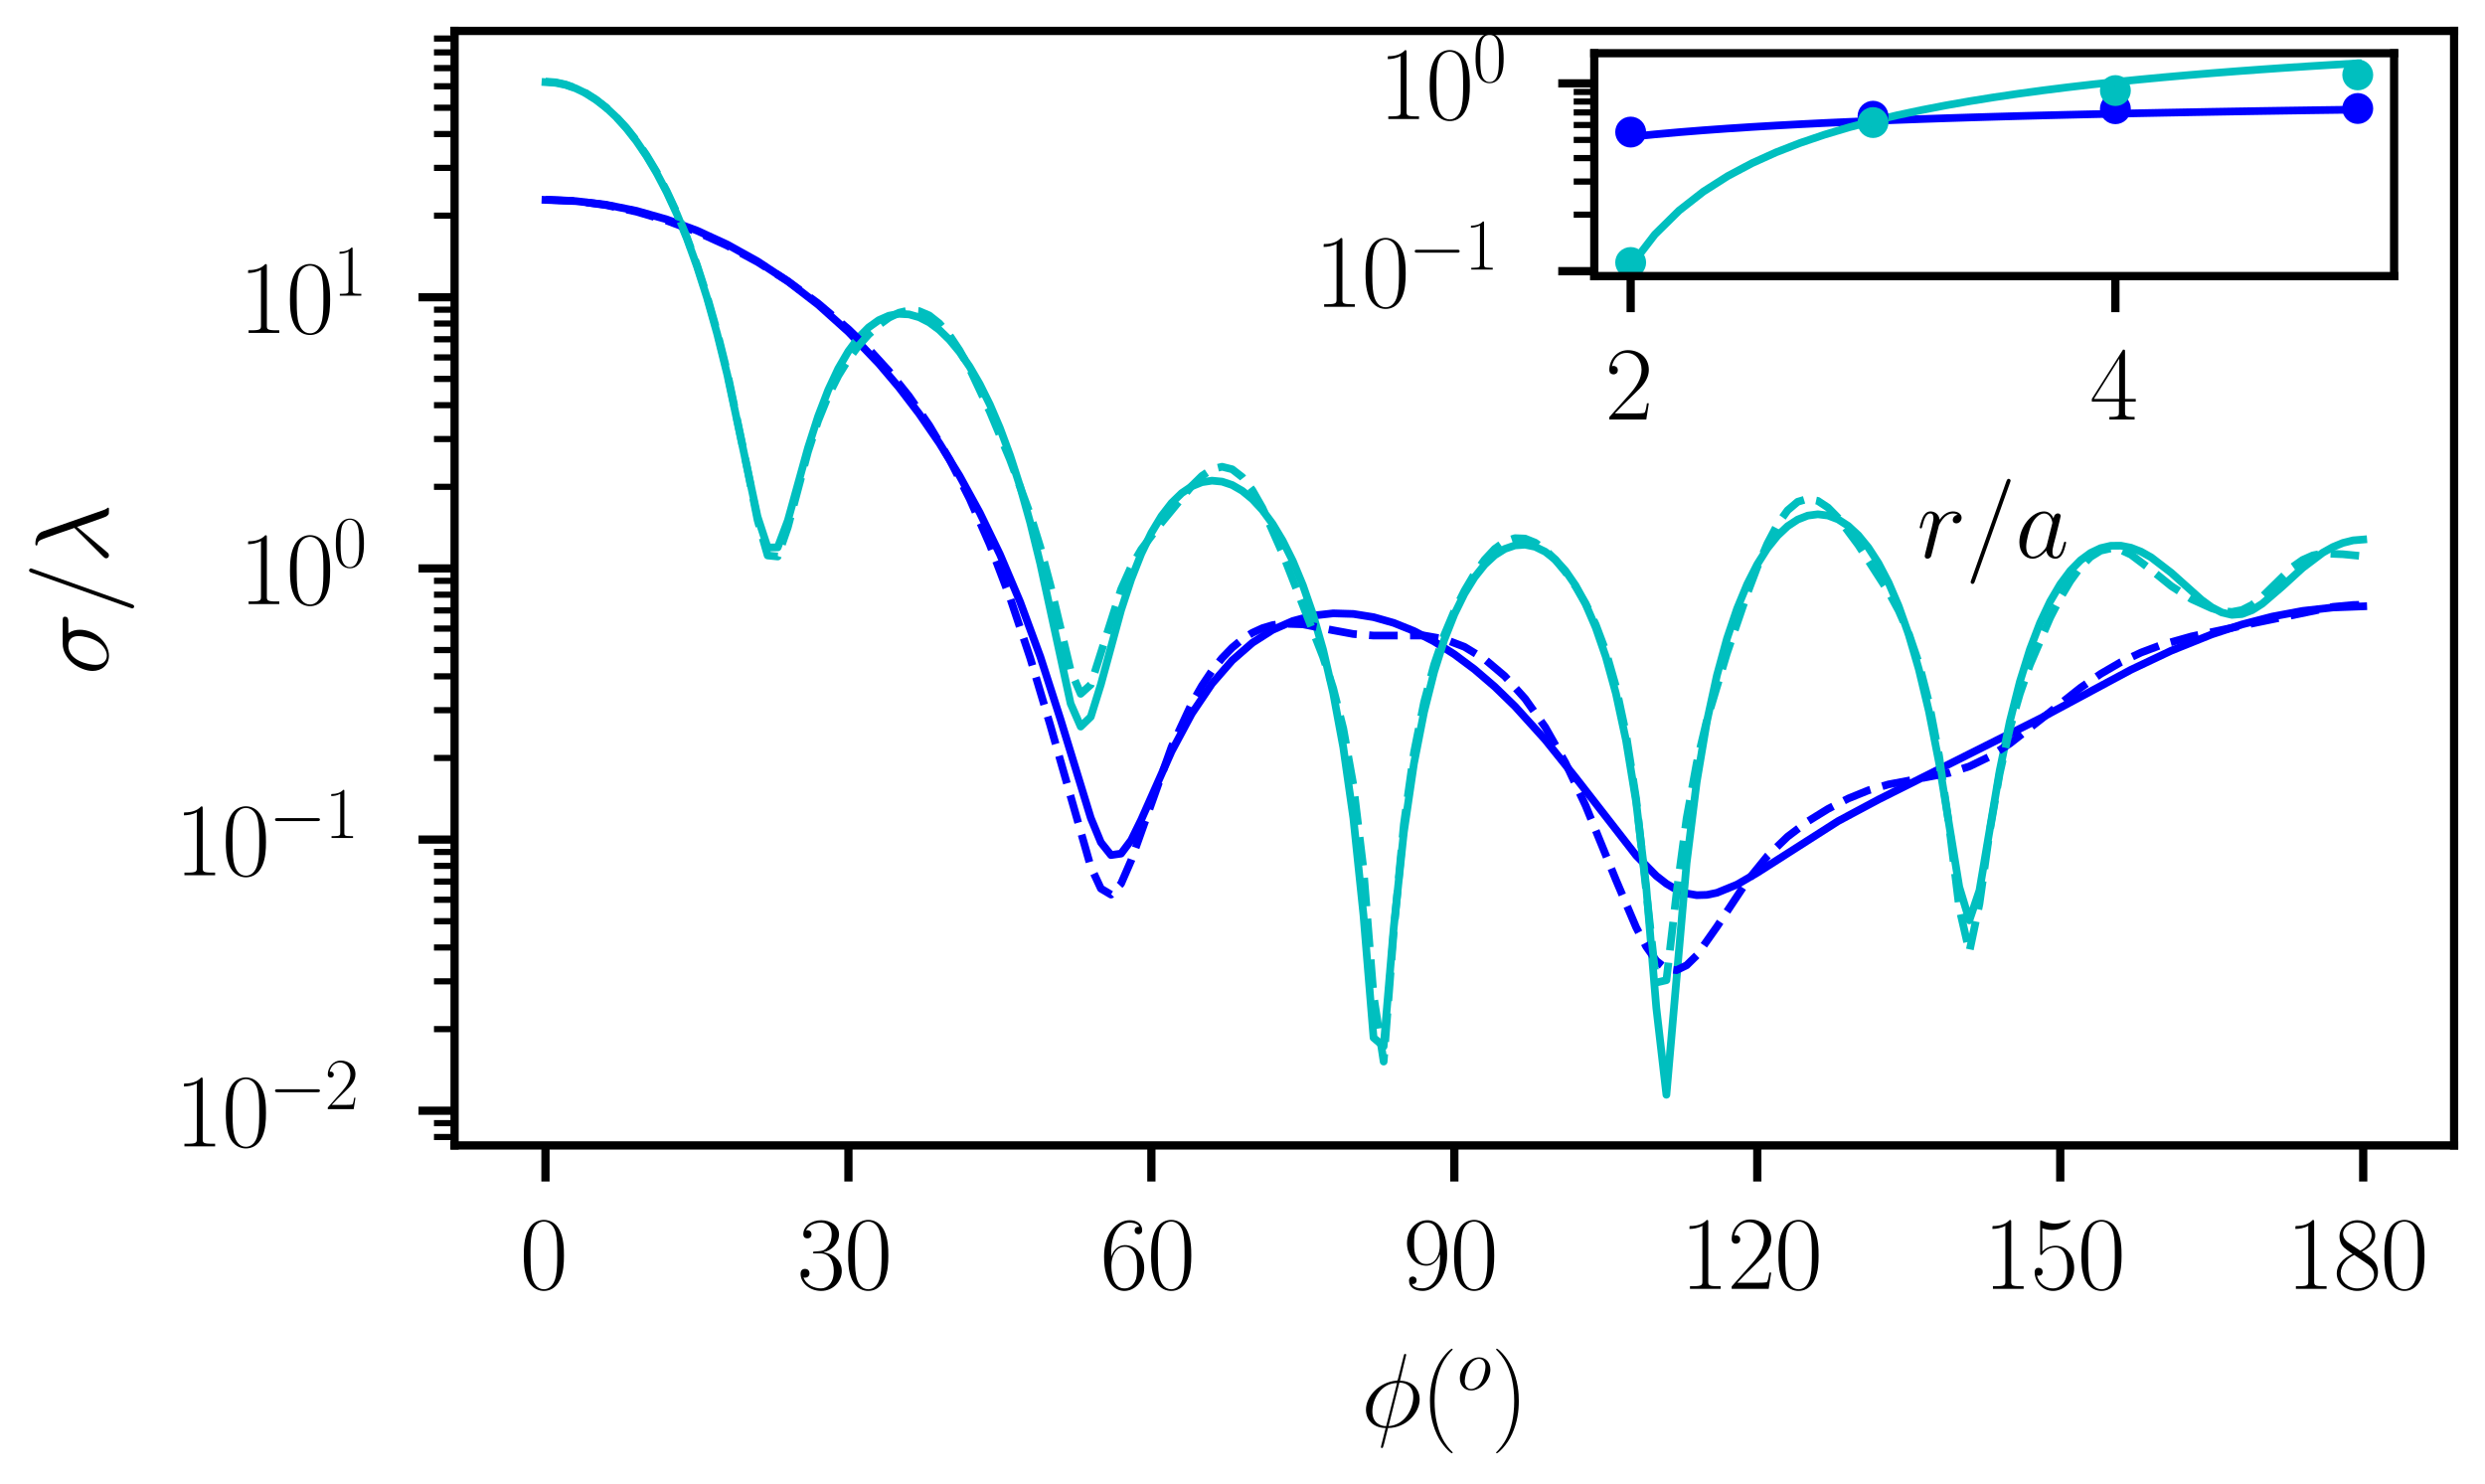 <?xml version="1.0" encoding="utf-8" standalone="no"?>
<!DOCTYPE svg PUBLIC "-//W3C//DTD SVG 1.1//EN"
  "http://www.w3.org/Graphics/SVG/1.1/DTD/svg11.dtd">
<svg xmlns:xlink="http://www.w3.org/1999/xlink" width="241.2pt" height="144pt" viewBox="0 0 241.2 144" xmlns="http://www.w3.org/2000/svg" version="1.1">
 <defs>
  <style type="text/css">*{stroke-linejoin: round; stroke-linecap: butt}</style>
 </defs>
 <g id="figure_1">
  <g id="patch_1">
   <path d="M 0 144 
L 241.2 144 
L 241.2 0 
L 0 0 
z
" style="fill: #ffffff"/>
  </g>
  <g id="axes_1">
   <g id="patch_2">
    <path d="M 44.123 111.181 
L 238.2 111.181 
L 238.2 3 
L 44.123 3 
z
" style="fill: #ffffff"/>
   </g>
   <g id="matplotlib.axis_1">
    <g id="xtick_1">
     <g id="line2d_1">
      <defs>
       <path id="m47dcdaae07" d="M 0 0 
L 0 3.5 
" style="stroke: #000000; stroke-width: 0.8"/>
      </defs>
      <g>
       <use xlink:href="#m47dcdaae07" x="52.945" y="111.181" style="stroke: #000000; stroke-width: 0.8"/>
      </g>
     </g>
     <g id="text_1">
      <!-- $\mathdefault{0}$ -->
      <g transform="translate(50.454 125.1) scale(0.1 -0.1)">
       <defs>
        <path id="CMR17-30" d="M 2688 2025 
C 2688 2416 2682 3080 2413 3591 
C 2176 4039 1798 4198 1466 4198 
C 1158 4198 768 4058 525 3597 
C 269 3118 243 2524 243 2025 
C 243 1661 250 1106 448 619 
C 723 -39 1216 -128 1466 -128 
C 1760 -128 2208 -7 2470 600 
C 2662 1042 2688 1559 2688 2025 
z
M 1466 -26 
C 1056 -26 813 325 723 812 
C 653 1188 653 1738 653 2096 
C 653 2588 653 2997 736 3387 
C 858 3929 1216 4096 1466 4096 
C 1728 4096 2067 3923 2189 3400 
C 2272 3036 2278 2607 2278 2096 
C 2278 1680 2278 1169 2202 792 
C 2067 95 1690 -26 1466 -26 
z
" transform="scale(0.016)"/>
       </defs>
       <use xlink:href="#CMR17-30" transform="scale(0.996)"/>
      </g>
     </g>
    </g>
    <g id="xtick_2">
     <g id="line2d_2">
      <g>
       <use xlink:href="#m47dcdaae07" x="82.351" y="111.181" style="stroke: #000000; stroke-width: 0.8"/>
      </g>
     </g>
     <g id="text_2">
      <!-- $\mathdefault{30}$ -->
      <g transform="translate(77.369 125.1) scale(0.1 -0.1)">
       <defs>
        <path id="CMR17-33" d="M 1414 2157 
C 1984 2157 2234 1662 2234 1090 
C 2234 320 1824 25 1453 25 
C 1114 25 563 194 390 693 
C 422 680 454 680 486 680 
C 640 680 755 782 755 948 
C 755 1133 614 1216 486 1216 
C 378 1216 211 1165 211 926 
C 211 335 787 -128 1466 -128 
C 2176 -128 2720 430 2720 1085 
C 2720 1707 2208 2157 1600 2227 
C 2086 2328 2554 2756 2554 3329 
C 2554 3820 2048 4179 1472 4179 
C 890 4179 378 3829 378 3329 
C 378 3110 544 3072 627 3072 
C 762 3072 877 3155 877 3321 
C 877 3486 762 3569 627 3569 
C 602 3569 570 3569 544 3557 
C 730 3959 1235 4032 1459 4032 
C 1683 4032 2106 3925 2106 3320 
C 2106 3143 2080 2828 1862 2550 
C 1670 2304 1453 2304 1242 2284 
C 1210 2284 1062 2269 1037 2269 
C 992 2263 966 2257 966 2208 
C 966 2163 973 2157 1101 2157 
L 1414 2157 
z
" transform="scale(0.016)"/>
       </defs>
       <use xlink:href="#CMR17-33" transform="scale(0.996)"/>
       <use xlink:href="#CMR17-30" transform="translate(45.69 0) scale(0.996)"/>
      </g>
     </g>
    </g>
    <g id="xtick_3">
     <g id="line2d_3">
      <g>
       <use xlink:href="#m47dcdaae07" x="111.756" y="111.181" style="stroke: #000000; stroke-width: 0.8"/>
      </g>
     </g>
     <g id="text_3">
      <!-- $\mathdefault{60}$ -->
      <g transform="translate(106.775 125.1) scale(0.1 -0.1)">
       <defs>
        <path id="CMR17-36" d="M 678 2176 
C 678 3690 1395 4032 1811 4032 
C 1946 4032 2272 4009 2400 3776 
C 2298 3776 2106 3776 2106 3553 
C 2106 3381 2246 3323 2336 3323 
C 2394 3323 2566 3348 2566 3560 
C 2566 3954 2246 4179 1805 4179 
C 1043 4179 243 3390 243 1984 
C 243 253 966 -128 1478 -128 
C 2099 -128 2688 427 2688 1283 
C 2688 2081 2170 2662 1517 2662 
C 1126 2662 838 2407 678 1960 
L 678 2176 
z
M 1478 25 
C 691 25 691 1200 691 1436 
C 691 1896 909 2560 1504 2560 
C 1613 2560 1926 2560 2138 2120 
C 2253 1870 2253 1609 2253 1289 
C 2253 944 2253 690 2118 434 
C 1978 171 1773 25 1478 25 
z
" transform="scale(0.016)"/>
       </defs>
       <use xlink:href="#CMR17-36" transform="scale(0.996)"/>
       <use xlink:href="#CMR17-30" transform="translate(45.69 0) scale(0.996)"/>
      </g>
     </g>
    </g>
    <g id="xtick_4">
     <g id="line2d_4">
      <g>
       <use xlink:href="#m47dcdaae07" x="141.162" y="111.181" style="stroke: #000000; stroke-width: 0.8"/>
      </g>
     </g>
     <g id="text_4">
      <!-- $\mathdefault{90}$ -->
      <g transform="translate(136.18 125.1) scale(0.1 -0.1)">
       <defs>
        <path id="CMR17-39" d="M 2253 1864 
C 2253 464 1670 31 1190 31 
C 1043 31 685 31 538 294 
C 704 268 826 357 826 518 
C 826 692 685 749 595 749 
C 538 749 365 723 365 506 
C 365 71 742 -128 1203 -128 
C 1939 -128 2688 674 2688 2073 
C 2688 3817 1971 4179 1485 4179 
C 851 4179 243 3628 243 2778 
C 243 1991 762 1408 1414 1408 
C 1952 1408 2189 1903 2253 2112 
L 2253 1864 
z
M 1427 1510 
C 1254 1510 1011 1542 813 1922 
C 678 2169 678 2461 678 2771 
C 678 3146 678 3405 858 3684 
C 947 3817 1114 4032 1485 4032 
C 2240 4032 2240 2885 2240 2632 
C 2240 2182 2035 1510 1427 1510 
z
" transform="scale(0.016)"/>
       </defs>
       <use xlink:href="#CMR17-39" transform="scale(0.996)"/>
       <use xlink:href="#CMR17-30" transform="translate(45.69 0) scale(0.996)"/>
      </g>
     </g>
    </g>
    <g id="xtick_5">
     <g id="line2d_5">
      <g>
       <use xlink:href="#m47dcdaae07" x="170.567" y="111.181" style="stroke: #000000; stroke-width: 0.8"/>
      </g>
     </g>
     <g id="text_5">
      <!-- $\mathdefault{120}$ -->
      <g transform="translate(163.095 125.1) scale(0.1 -0.1)">
       <defs>
        <path id="CMR17-31" d="M 1702 4058 
C 1702 4192 1696 4192 1606 4192 
C 1357 3916 979 3827 621 3827 
C 602 3827 570 3827 563 3808 
C 557 3795 557 3782 557 3648 
C 755 3648 1088 3686 1344 3839 
L 1344 461 
C 1344 236 1331 160 781 160 
L 589 160 
L 589 0 
C 896 0 1216 0 1523 0 
C 1830 0 2150 0 2458 0 
L 2458 160 
L 2266 160 
C 1715 160 1702 230 1702 458 
L 1702 4058 
z
" transform="scale(0.016)"/>
        <path id="CMR17-32" d="M 2669 989 
L 2554 989 
C 2490 536 2438 459 2413 420 
C 2381 369 1920 369 1830 369 
L 602 369 
C 832 619 1280 1072 1824 1597 
C 2214 1967 2669 2402 2669 3035 
C 2669 3790 2067 4224 1395 4224 
C 691 4224 262 3604 262 3030 
C 262 2780 448 2748 525 2748 
C 589 2748 781 2787 781 3010 
C 781 3207 614 3264 525 3264 
C 486 3264 448 3258 422 3245 
C 544 3790 915 4058 1306 4058 
C 1862 4058 2227 3617 2227 3035 
C 2227 2479 1901 2000 1536 1584 
L 262 146 
L 262 0 
L 2515 0 
L 2669 989 
z
" transform="scale(0.016)"/>
       </defs>
       <use xlink:href="#CMR17-31" transform="scale(0.996)"/>
       <use xlink:href="#CMR17-32" transform="translate(45.69 0) scale(0.996)"/>
       <use xlink:href="#CMR17-30" transform="translate(91.381 0) scale(0.996)"/>
      </g>
     </g>
    </g>
    <g id="xtick_6">
     <g id="line2d_6">
      <g>
       <use xlink:href="#m47dcdaae07" x="199.973" y="111.181" style="stroke: #000000; stroke-width: 0.8"/>
      </g>
     </g>
     <g id="text_6">
      <!-- $\mathdefault{150}$ -->
      <g transform="translate(192.501 125.1) scale(0.1 -0.1)">
       <defs>
        <path id="CMR17-35" d="M 730 3692 
C 794 3666 1056 3584 1325 3584 
C 1920 3584 2246 3911 2432 4100 
C 2432 4157 2432 4192 2394 4192 
C 2387 4192 2374 4192 2323 4163 
C 2099 4058 1837 3973 1517 3973 
C 1325 3973 1037 3999 723 4139 
C 653 4171 640 4171 634 4171 
C 602 4171 595 4164 595 4037 
L 595 2203 
C 595 2089 595 2057 659 2057 
C 691 2057 704 2070 736 2114 
C 941 2401 1222 2522 1542 2522 
C 1766 2522 2246 2382 2246 1289 
C 2246 1085 2246 715 2054 421 
C 1894 159 1645 25 1370 25 
C 947 25 518 320 403 814 
C 429 807 480 795 506 795 
C 589 795 749 840 749 1038 
C 749 1210 627 1280 506 1280 
C 358 1280 262 1190 262 1011 
C 262 454 704 -128 1382 -128 
C 2042 -128 2669 440 2669 1264 
C 2669 2030 2170 2624 1549 2624 
C 1222 2624 947 2503 730 2274 
L 730 3692 
z
" transform="scale(0.016)"/>
       </defs>
       <use xlink:href="#CMR17-31" transform="scale(0.996)"/>
       <use xlink:href="#CMR17-35" transform="translate(45.69 0) scale(0.996)"/>
       <use xlink:href="#CMR17-30" transform="translate(91.381 0) scale(0.996)"/>
      </g>
     </g>
    </g>
    <g id="xtick_7">
     <g id="line2d_7">
      <g>
       <use xlink:href="#m47dcdaae07" x="229.378" y="111.181" style="stroke: #000000; stroke-width: 0.8"/>
      </g>
     </g>
     <g id="text_7">
      <!-- $\mathdefault{180}$ -->
      <g transform="translate(221.906 125.1) scale(0.1 -0.1)">
       <defs>
        <path id="CMR17-38" d="M 1741 2264 
C 2144 2467 2554 2773 2554 3263 
C 2554 3841 1990 4179 1472 4179 
C 890 4179 378 3759 378 3180 
C 378 3021 416 2747 666 2505 
C 730 2442 998 2251 1171 2130 
C 883 1983 211 1634 211 934 
C 211 279 838 -128 1459 -128 
C 2144 -128 2720 362 2720 1010 
C 2720 1590 2330 1857 2074 2029 
L 1741 2264 
z
M 902 2822 
C 851 2854 595 3051 595 3351 
C 595 3739 998 4032 1459 4032 
C 1965 4032 2336 3676 2336 3262 
C 2336 2669 1670 2331 1638 2331 
C 1632 2331 1626 2331 1574 2370 
L 902 2822 
z
M 2080 1519 
C 2176 1449 2483 1240 2483 851 
C 2483 381 2010 25 1472 25 
C 890 25 448 438 448 940 
C 448 1443 838 1862 1280 2060 
L 2080 1519 
z
" transform="scale(0.016)"/>
       </defs>
       <use xlink:href="#CMR17-31" transform="scale(0.996)"/>
       <use xlink:href="#CMR17-38" transform="translate(45.69 0) scale(0.996)"/>
       <use xlink:href="#CMR17-30" transform="translate(91.381 0) scale(0.996)"/>
      </g>
     </g>
    </g>
    <g id="text_8">
     <!-- $\phi (^o)$ -->
     <g transform="translate(132.104 138.509) scale(0.1 -0.1)">
      <defs>
       <path id="CMMI12-1e" d="M 2752 4390 
C 2752 4448 2707 4448 2688 4448 
C 2630 4448 2624 4435 2598 4326 
L 2253 2939 
C 2234 2856 2227 2849 2221 2843 
C 2214 2830 2170 2824 2157 2824 
C 1107 2734 301 1864 301 1057 
C 301 361 832 -64 1498 -64 
C 1446 -261 1402 -463 1350 -659 
C 1261 -995 1210 -1204 1210 -1229 
C 1210 -1241 1210 -1280 1274 -1280 
C 1293 -1280 1318 -1280 1331 -1254 
C 1344 -1241 1382 -1089 1408 -1008 
L 1645 -64 
C 2739 -64 3571 854 3571 1680 
C 3571 2343 3085 2816 2374 2816 
L 2752 4390 
z
M 2336 2701 
C 2758 2701 3181 2463 3181 1828 
C 3181 1097 2675 128 1677 50 
L 2336 2701 
z
M 1530 50 
C 1216 50 691 220 691 938 
C 691 1761 1274 2676 2195 2676 
L 1530 50 
z
" transform="scale(0.016)"/>
       <path id="CMR17-28" d="M 1958 -1561 
C 1958 -1555 1958 -1542 1939 -1523 
C 1645 -1224 858 -407 858 1581 
C 858 3569 1632 4379 1946 4697 
C 1946 4704 1958 4717 1958 4736 
C 1958 4755 1939 4768 1914 4768 
C 1843 4768 1299 4296 986 3594 
C 666 2887 576 2199 576 1588 
C 576 1128 621 351 1005 -471 
C 1312 -1135 1837 -1600 1914 -1600 
C 1946 -1600 1958 -1587 1958 -1561 
z
" transform="scale(0.016)"/>
       <path id="CMMI12-6f" d="M 2918 1756 
C 2918 2363 2522 2816 1939 2816 
C 1094 2816 262 1897 262 996 
C 262 390 659 -64 1242 -64 
C 2093 -64 2918 856 2918 1756 
z
M 1248 64 
C 928 64 691 319 691 766 
C 691 1060 845 1712 1024 2031 
C 1312 2523 1670 2689 1933 2689 
C 2246 2689 2490 2433 2490 1986 
C 2490 1731 2355 1047 2112 658 
C 1850 230 1498 64 1248 64 
z
" transform="scale(0.016)"/>
       <path id="CMR17-29" d="M 1683 1581 
C 1683 2040 1638 2817 1254 3639 
C 947 4303 422 4768 346 4768 
C 326 4768 301 4761 301 4729 
C 301 4717 307 4710 314 4697 
C 621 4378 1402 3568 1402 1584 
C 1402 -407 627 -1217 314 -1537 
C 307 -1549 301 -1556 301 -1568 
C 301 -1600 326 -1600 346 -1600 
C 416 -1600 960 -1128 1274 -426 
C 1594 281 1683 969 1683 1581 
z
" transform="scale(0.016)"/>
      </defs>
      <use xlink:href="#CMMI12-1e" transform="scale(0.996)"/>
      <use xlink:href="#CMR17-28" transform="translate(57.734 0) scale(0.996)"/>
      <use xlink:href="#CMMI12-6f" transform="translate(93.015 36.154) scale(0.697)"/>
      <use xlink:href="#CMR17-29" transform="translate(126.34 0) scale(0.996)"/>
     </g>
    </g>
   </g>
   <g id="matplotlib.axis_2">
    <g id="ytick_1">
     <g id="line2d_8">
      <defs>
       <path id="m4a84741610" d="M 0 0 
L -3.5 0 
" style="stroke: #000000; stroke-width: 0.8"/>
      </defs>
      <g>
       <use xlink:href="#m4a84741610" x="44.123" y="107.814" style="stroke: #000000; stroke-width: 0.8"/>
      </g>
     </g>
     <g id="text_9">
      <!-- $\mathdefault{10^{-2}}$ -->
      <g transform="translate(16.963 111.273) scale(0.1 -0.1)">
       <defs>
        <path id="CMSY10-0" d="M 4218 1472 
C 4326 1472 4442 1472 4442 1600 
C 4442 1728 4326 1728 4218 1728 
L 755 1728 
C 646 1728 531 1728 531 1600 
C 531 1472 646 1472 755 1472 
L 4218 1472 
z
" transform="scale(0.016)"/>
       </defs>
       <use xlink:href="#CMR17-31" transform="scale(0.996)"/>
       <use xlink:href="#CMR17-30" transform="translate(45.69 0) scale(0.996)"/>
       <use xlink:href="#CMSY10-0" transform="translate(91.381 36.154) scale(0.697)"/>
       <use xlink:href="#CMR17-32" transform="translate(145.622 36.154) scale(0.697)"/>
      </g>
     </g>
    </g>
    <g id="ytick_2">
     <g id="line2d_9">
      <g>
       <use xlink:href="#m4a84741610" x="44.123" y="81.494" style="stroke: #000000; stroke-width: 0.8"/>
      </g>
     </g>
     <g id="text_10">
      <!-- $\mathdefault{10^{-1}}$ -->
      <g transform="translate(16.963 84.954) scale(0.1 -0.1)">
       <use xlink:href="#CMR17-31" transform="scale(0.996)"/>
       <use xlink:href="#CMR17-30" transform="translate(45.69 0) scale(0.996)"/>
       <use xlink:href="#CMSY10-0" transform="translate(91.381 36.154) scale(0.697)"/>
       <use xlink:href="#CMR17-31" transform="translate(145.622 36.154) scale(0.697)"/>
      </g>
     </g>
    </g>
    <g id="ytick_3">
     <g id="line2d_10">
      <g>
       <use xlink:href="#m4a84741610" x="44.123" y="55.175" style="stroke: #000000; stroke-width: 0.8"/>
      </g>
     </g>
     <g id="text_11">
      <!-- $\mathdefault{10^{0}}$ -->
      <g transform="translate(23.19 58.634) scale(0.1 -0.1)">
       <use xlink:href="#CMR17-31" transform="scale(0.996)"/>
       <use xlink:href="#CMR17-30" transform="translate(45.69 0) scale(0.996)"/>
       <use xlink:href="#CMR17-30" transform="translate(91.381 36.154) scale(0.697)"/>
      </g>
     </g>
    </g>
    <g id="ytick_4">
     <g id="line2d_11">
      <g>
       <use xlink:href="#m4a84741610" x="44.123" y="28.855" style="stroke: #000000; stroke-width: 0.8"/>
      </g>
     </g>
     <g id="text_12">
      <!-- $\mathdefault{10^{1}}$ -->
      <g transform="translate(23.19 32.314) scale(0.1 -0.1)">
       <use xlink:href="#CMR17-31" transform="scale(0.996)"/>
       <use xlink:href="#CMR17-30" transform="translate(45.69 0) scale(0.996)"/>
       <use xlink:href="#CMR17-31" transform="translate(91.381 36.154) scale(0.697)"/>
      </g>
     </g>
    </g>
    <g id="ytick_5">
     <g id="line2d_12">
      <defs>
       <path id="mdf6b4ba020" d="M 0 0 
L -2 0 
" style="stroke: #000000; stroke-width: 0.6"/>
      </defs>
      <g>
       <use xlink:href="#mdf6b4ba020" x="44.123" y="110.365" style="stroke: #000000; stroke-width: 0.6"/>
      </g>
     </g>
    </g>
    <g id="ytick_6">
     <g id="line2d_13">
      <g>
       <use xlink:href="#mdf6b4ba020" x="44.123" y="109.018" style="stroke: #000000; stroke-width: 0.6"/>
      </g>
     </g>
    </g>
    <g id="ytick_7">
     <g id="line2d_14">
      <g>
       <use xlink:href="#mdf6b4ba020" x="44.123" y="99.891" style="stroke: #000000; stroke-width: 0.6"/>
      </g>
     </g>
    </g>
    <g id="ytick_8">
     <g id="line2d_15">
      <g>
       <use xlink:href="#mdf6b4ba020" x="44.123" y="95.256" style="stroke: #000000; stroke-width: 0.6"/>
      </g>
     </g>
    </g>
    <g id="ytick_9">
     <g id="line2d_16">
      <g>
       <use xlink:href="#mdf6b4ba020" x="44.123" y="91.968" style="stroke: #000000; stroke-width: 0.6"/>
      </g>
     </g>
    </g>
    <g id="ytick_10">
     <g id="line2d_17">
      <g>
       <use xlink:href="#mdf6b4ba020" x="44.123" y="89.417" style="stroke: #000000; stroke-width: 0.6"/>
      </g>
     </g>
    </g>
    <g id="ytick_11">
     <g id="line2d_18">
      <g>
       <use xlink:href="#mdf6b4ba020" x="44.123" y="87.333" style="stroke: #000000; stroke-width: 0.6"/>
      </g>
     </g>
    </g>
    <g id="ytick_12">
     <g id="line2d_19">
      <g>
       <use xlink:href="#mdf6b4ba020" x="44.123" y="85.571" style="stroke: #000000; stroke-width: 0.6"/>
      </g>
     </g>
    </g>
    <g id="ytick_13">
     <g id="line2d_20">
      <g>
       <use xlink:href="#mdf6b4ba020" x="44.123" y="84.045" style="stroke: #000000; stroke-width: 0.6"/>
      </g>
     </g>
    </g>
    <g id="ytick_14">
     <g id="line2d_21">
      <g>
       <use xlink:href="#mdf6b4ba020" x="44.123" y="82.699" style="stroke: #000000; stroke-width: 0.6"/>
      </g>
     </g>
    </g>
    <g id="ytick_15">
     <g id="line2d_22">
      <g>
       <use xlink:href="#mdf6b4ba020" x="44.123" y="73.571" style="stroke: #000000; stroke-width: 0.6"/>
      </g>
     </g>
    </g>
    <g id="ytick_16">
     <g id="line2d_23">
      <g>
       <use xlink:href="#mdf6b4ba020" x="44.123" y="68.937" style="stroke: #000000; stroke-width: 0.6"/>
      </g>
     </g>
    </g>
    <g id="ytick_17">
     <g id="line2d_24">
      <g>
       <use xlink:href="#mdf6b4ba020" x="44.123" y="65.648" style="stroke: #000000; stroke-width: 0.6"/>
      </g>
     </g>
    </g>
    <g id="ytick_18">
     <g id="line2d_25">
      <g>
       <use xlink:href="#mdf6b4ba020" x="44.123" y="63.098" style="stroke: #000000; stroke-width: 0.6"/>
      </g>
     </g>
    </g>
    <g id="ytick_19">
     <g id="line2d_26">
      <g>
       <use xlink:href="#mdf6b4ba020" x="44.123" y="61.014" style="stroke: #000000; stroke-width: 0.6"/>
      </g>
     </g>
    </g>
    <g id="ytick_20">
     <g id="line2d_27">
      <g>
       <use xlink:href="#mdf6b4ba020" x="44.123" y="59.252" style="stroke: #000000; stroke-width: 0.6"/>
      </g>
     </g>
    </g>
    <g id="ytick_21">
     <g id="line2d_28">
      <g>
       <use xlink:href="#mdf6b4ba020" x="44.123" y="57.725" style="stroke: #000000; stroke-width: 0.6"/>
      </g>
     </g>
    </g>
    <g id="ytick_22">
     <g id="line2d_29">
      <g>
       <use xlink:href="#mdf6b4ba020" x="44.123" y="56.379" style="stroke: #000000; stroke-width: 0.6"/>
      </g>
     </g>
    </g>
    <g id="ytick_23">
     <g id="line2d_30">
      <g>
       <use xlink:href="#mdf6b4ba020" x="44.123" y="47.252" style="stroke: #000000; stroke-width: 0.6"/>
      </g>
     </g>
    </g>
    <g id="ytick_24">
     <g id="line2d_31">
      <g>
       <use xlink:href="#mdf6b4ba020" x="44.123" y="42.617" style="stroke: #000000; stroke-width: 0.6"/>
      </g>
     </g>
    </g>
    <g id="ytick_25">
     <g id="line2d_32">
      <g>
       <use xlink:href="#mdf6b4ba020" x="44.123" y="39.329" style="stroke: #000000; stroke-width: 0.6"/>
      </g>
     </g>
    </g>
    <g id="ytick_26">
     <g id="line2d_33">
      <g>
       <use xlink:href="#mdf6b4ba020" x="44.123" y="36.778" style="stroke: #000000; stroke-width: 0.6"/>
      </g>
     </g>
    </g>
    <g id="ytick_27">
     <g id="line2d_34">
      <g>
       <use xlink:href="#mdf6b4ba020" x="44.123" y="34.694" style="stroke: #000000; stroke-width: 0.6"/>
      </g>
     </g>
    </g>
    <g id="ytick_28">
     <g id="line2d_35">
      <g>
       <use xlink:href="#mdf6b4ba020" x="44.123" y="32.932" style="stroke: #000000; stroke-width: 0.6"/>
      </g>
     </g>
    </g>
    <g id="ytick_29">
     <g id="line2d_36">
      <g>
       <use xlink:href="#mdf6b4ba020" x="44.123" y="31.406" style="stroke: #000000; stroke-width: 0.6"/>
      </g>
     </g>
    </g>
    <g id="ytick_30">
     <g id="line2d_37">
      <g>
       <use xlink:href="#mdf6b4ba020" x="44.123" y="30.059" style="stroke: #000000; stroke-width: 0.6"/>
      </g>
     </g>
    </g>
    <g id="ytick_31">
     <g id="line2d_38">
      <g>
       <use xlink:href="#mdf6b4ba020" x="44.123" y="20.932" style="stroke: #000000; stroke-width: 0.6"/>
      </g>
     </g>
    </g>
    <g id="ytick_32">
     <g id="line2d_39">
      <g>
       <use xlink:href="#mdf6b4ba020" x="44.123" y="16.297" style="stroke: #000000; stroke-width: 0.6"/>
      </g>
     </g>
    </g>
    <g id="ytick_33">
     <g id="line2d_40">
      <g>
       <use xlink:href="#mdf6b4ba020" x="44.123" y="13.009" style="stroke: #000000; stroke-width: 0.6"/>
      </g>
     </g>
    </g>
    <g id="ytick_34">
     <g id="line2d_41">
      <g>
       <use xlink:href="#mdf6b4ba020" x="44.123" y="10.458" style="stroke: #000000; stroke-width: 0.6"/>
      </g>
     </g>
    </g>
    <g id="ytick_35">
     <g id="line2d_42">
      <g>
       <use xlink:href="#mdf6b4ba020" x="44.123" y="8.374" style="stroke: #000000; stroke-width: 0.6"/>
      </g>
     </g>
    </g>
    <g id="ytick_36">
     <g id="line2d_43">
      <g>
       <use xlink:href="#mdf6b4ba020" x="44.123" y="6.612" style="stroke: #000000; stroke-width: 0.6"/>
      </g>
     </g>
    </g>
    <g id="ytick_37">
     <g id="line2d_44">
      <g>
       <use xlink:href="#mdf6b4ba020" x="44.123" y="5.086" style="stroke: #000000; stroke-width: 0.6"/>
      </g>
     </g>
    </g>
    <g id="ytick_38">
     <g id="line2d_45">
      <g>
       <use xlink:href="#mdf6b4ba020" x="44.123" y="3.74" style="stroke: #000000; stroke-width: 0.6"/>
      </g>
     </g>
    </g>
    <g id="text_13">
     <!-- $\sigma / \lambda$ -->
     <g transform="translate(10.472 65.512) rotate(-90) scale(0.1 -0.1)">
      <defs>
       <path id="CMMI12-1b" d="M 3251 2408 
C 3334 2408 3546 2408 3546 2612 
C 3546 2752 3424 2752 3309 2752 
L 1894 2752 
C 934 2752 243 1686 243 932 
C 243 390 595 -64 1171 -64 
C 1926 -64 2752 747 2752 1705 
C 2752 1954 2694 2196 2541 2408 
L 3251 2408 
z
M 1178 64 
C 851 64 614 313 614 754 
C 614 1137 845 2408 1786 2408 
C 2061 2408 2368 2274 2368 1781 
C 2368 1558 2266 1021 2042 652 
C 1811 275 1466 64 1178 64 
z
" transform="scale(0.016)"/>
       <path id="CMMI12-3d" d="M 2746 4562 
C 2746 4569 2784 4666 2784 4678 
C 2784 4755 2720 4800 2669 4800 
C 2637 4800 2579 4800 2528 4659 
L 384 -1363 
C 384 -1370 346 -1465 346 -1478 
C 346 -1555 410 -1600 461 -1600 
C 499 -1600 557 -1593 602 -1459 
L 2746 4562 
z
" transform="scale(0.016)"/>
       <path id="CMMI12-15" d="M 1978 3965 
C 1818 4416 1312 4416 1229 4416 
C 1190 4416 1120 4416 1120 4352 
C 1120 4302 1158 4295 1190 4289 
C 1286 4276 1363 4263 1466 4080 
C 1530 3959 2189 2059 2189 2046 
C 2189 2040 2182 2033 2131 1982 
L 467 311 
C 390 234 339 183 339 102 
C 339 12 416 -64 518 -64 
C 544 -64 614 -51 653 -13 
C 755 82 1670 1194 2253 1881 
C 2419 1383 2624 797 2822 261 
C 2854 166 2886 76 2976 -6 
C 3040 -64 3053 -64 3232 -64 
L 3354 -64 
C 3379 -64 3424 -64 3424 -13 
C 3424 13 3418 19 3392 45 
C 3334 115 3290 229 3264 306 
L 1978 3965 
z
" transform="scale(0.016)"/>
      </defs>
      <use xlink:href="#CMMI12-1b" transform="scale(0.996)"/>
      <use xlink:href="#CMMI12-3d" transform="translate(59.02 0) scale(0.996)"/>
      <use xlink:href="#CMMI12-15" transform="translate(107.795 0) scale(0.996)"/>
     </g>
    </g>
   </g>
   <g id="line2d_46">
    <path d="M 52.945 19.404 
L 55.886 19.521 
L 58.826 19.872 
L 61.767 20.461 
L 64.707 21.295 
L 67.648 22.381 
L 70.588 23.733 
L 73.529 25.366 
L 76.47 27.304 
L 79.41 29.574 
L 82.351 32.216 
L 85.291 35.281 
L 87.252 37.595 
L 89.212 40.158 
L 91.172 43.005 
L 93.133 46.184 
L 95.093 49.756 
L 97.053 53.801 
L 99.014 58.423 
L 100.974 63.739 
L 102.934 69.816 
L 105.875 79.397 
L 106.855 81.768 
L 107.835 82.998 
L 108.816 82.855 
L 109.796 81.55 
L 110.776 79.556 
L 113.716 72.933 
L 115.677 69.267 
L 117.637 66.358 
L 119.598 64.104 
L 121.558 62.395 
L 123.518 61.142 
L 125.479 60.279 
L 127.439 59.755 
L 129.399 59.535 
L 131.36 59.592 
L 133.32 59.905 
L 135.281 60.461 
L 137.241 61.251 
L 139.201 62.267 
L 141.162 63.508 
L 143.122 64.971 
L 145.082 66.655 
L 147.043 68.558 
L 149.983 71.808 
L 152.924 75.468 
L 158.805 83.031 
L 160.765 85.018 
L 161.745 85.78 
L 162.726 86.352 
L 163.706 86.723 
L 164.686 86.889 
L 165.666 86.861 
L 166.646 86.661 
L 168.607 85.857 
L 170.567 84.712 
L 178.409 79.704 
L 182.329 77.608 
L 198.012 69.746 
L 206.834 65.011 
L 210.755 63.155 
L 214.675 61.578 
L 217.616 60.612 
L 220.556 59.849 
L 223.497 59.298 
L 226.438 58.965 
L 229.378 58.854 
L 229.378 58.854 
" clip-path="url(#pfd14bdb55d)" style="fill: none; stroke: #0000ff; stroke-width: 0.75; stroke-linecap: square"/>
   </g>
   <g id="line2d_47">
    <path d="M 52.945 7.973 
L 53.925 8.04 
L 54.905 8.241 
L 55.886 8.579 
L 56.866 9.055 
L 57.846 9.673 
L 58.826 10.438 
L 59.806 11.358 
L 60.787 12.44 
L 61.767 13.694 
L 62.747 15.135 
L 63.727 16.777 
L 64.707 18.641 
L 65.687 20.751 
L 66.668 23.14 
L 67.648 25.845 
L 68.628 28.913 
L 69.608 32.399 
L 70.588 36.353 
L 73.529 50.15 
L 74.509 53.142 
L 75.489 53.128 
L 76.47 50.523 
L 78.43 43.461 
L 79.41 40.409 
L 80.39 37.855 
L 81.37 35.765 
L 82.351 34.087 
L 83.331 32.772 
L 84.311 31.781 
L 85.291 31.081 
L 86.271 30.648 
L 87.252 30.464 
L 88.232 30.516 
L 89.212 30.795 
L 90.192 31.297 
L 91.172 32.023 
L 92.152 32.975 
L 93.133 34.159 
L 94.113 35.589 
L 95.093 37.281 
L 96.073 39.256 
L 97.053 41.545 
L 98.034 44.186 
L 99.014 47.227 
L 99.994 50.722 
L 100.974 54.719 
L 103.915 68.287 
L 104.895 70.525 
L 105.875 69.576 
L 106.855 66.427 
L 108.816 59.219 
L 109.796 56.229 
L 110.776 53.743 
L 111.756 51.715 
L 112.736 50.09 
L 113.716 48.821 
L 114.697 47.868 
L 115.677 47.204 
L 116.657 46.805 
L 117.637 46.657 
L 118.617 46.75 
L 119.598 47.078 
L 120.578 47.644 
L 121.558 48.451 
L 122.538 49.512 
L 123.518 50.845 
L 124.498 52.476 
L 125.479 54.444 
L 126.459 56.804 
L 127.439 59.636 
L 128.419 63.058 
L 129.399 67.256 
L 130.38 72.531 
L 131.36 79.41 
L 132.34 88.797 
L 133.32 100.726 
L 134.3 101.565 
L 135.281 90.017 
L 136.261 80.775 
L 137.241 74.113 
L 138.221 69.106 
L 139.201 65.21 
L 140.181 62.112 
L 141.162 59.625 
L 142.142 57.627 
L 143.122 56.04 
L 144.102 54.808 
L 145.082 53.896 
L 146.063 53.278 
L 147.043 52.939 
L 148.023 52.871 
L 149.003 53.073 
L 149.983 53.552 
L 150.963 54.32 
L 151.944 55.4 
L 152.924 56.822 
L 153.904 58.636 
L 154.884 60.911 
L 155.864 63.749 
L 156.845 67.31 
L 157.825 71.852 
L 158.805 77.826 
L 159.785 86.069 
L 160.765 97.818 
L 161.745 106.264 
L 163.706 83.775 
L 164.686 75.896 
L 165.666 70.072 
L 166.646 65.567 
L 167.627 61.977 
L 168.607 59.071 
L 169.587 56.702 
L 170.567 54.773 
L 171.547 53.221 
L 172.527 52 
L 173.508 51.077 
L 174.488 50.431 
L 175.468 50.047 
L 176.448 49.918 
L 177.428 50.039 
L 178.409 50.412 
L 179.389 51.046 
L 180.369 51.952 
L 181.349 53.151 
L 182.329 54.669 
L 183.309 56.546 
L 184.29 58.835 
L 185.27 61.61 
L 186.25 64.972 
L 187.23 69.058 
L 188.21 74.027 
L 190.171 86.094 
L 191.151 89.334 
L 192.131 86.433 
L 194.092 74.816 
L 195.072 70.052 
L 196.052 66.173 
L 197.032 63.021 
L 198.012 60.456 
L 198.992 58.378 
L 199.973 56.708 
L 200.953 55.393 
L 201.933 54.391 
L 202.913 53.67 
L 203.893 53.205 
L 204.874 52.976 
L 205.854 52.968 
L 206.834 53.162 
L 207.814 53.544 
L 208.794 54.095 
L 210.755 55.602 
L 213.695 58.231 
L 214.675 58.947 
L 215.656 59.452 
L 216.636 59.681 
L 217.616 59.603 
L 218.596 59.228 
L 219.576 58.605 
L 221.537 56.916 
L 223.497 55.124 
L 225.457 53.644 
L 226.438 53.095 
L 227.418 52.694 
L 228.398 52.45 
L 229.378 52.369 
L 229.378 52.369 
" clip-path="url(#pfd14bdb55d)" style="fill: none; stroke: #00bfbf; stroke-width: 0.75; stroke-linecap: square"/>
   </g>
   <g id="line2d_48">
    <path d="M 52.945 19.379 
L 55.886 19.514 
L 58.826 19.909 
L 61.767 20.547 
L 64.707 21.413 
L 67.648 22.507 
L 70.588 23.841 
L 73.529 25.429 
L 76.47 27.291 
L 79.41 29.449 
L 82.351 31.953 
L 84.311 33.859 
L 86.271 36.007 
L 88.232 38.457 
L 90.192 41.284 
L 92.152 44.572 
L 94.113 48.405 
L 96.073 52.863 
L 98.034 58.004 
L 99.994 63.863 
L 101.954 70.433 
L 105.875 84.135 
L 106.855 86.251 
L 107.835 86.834 
L 108.816 85.767 
L 109.796 83.512 
L 113.716 72.503 
L 115.677 68.282 
L 116.657 66.572 
L 117.637 65.111 
L 118.617 63.88 
L 119.598 62.865 
L 120.578 62.05 
L 121.558 61.424 
L 122.538 60.972 
L 123.518 60.68 
L 124.498 60.534 
L 126.459 60.597 
L 129.399 61.178 
L 131.36 61.539 
L 133.32 61.69 
L 138.221 61.687 
L 140.181 62.035 
L 142.142 62.784 
L 144.102 63.977 
L 146.063 65.637 
L 148.023 67.811 
L 149.983 70.582 
L 151.944 74.036 
L 153.904 78.202 
L 156.845 85.401 
L 158.805 90.009 
L 159.785 91.88 
L 160.765 93.262 
L 161.745 94.041 
L 162.726 94.172 
L 163.706 93.698 
L 164.686 92.736 
L 166.646 89.955 
L 169.587 85.51 
L 171.547 83.096 
L 173.508 81.21 
L 175.468 79.73 
L 177.428 78.519 
L 179.389 77.512 
L 181.349 76.714 
L 183.309 76.137 
L 186.25 75.584 
L 189.191 75.024 
L 191.151 74.394 
L 193.111 73.445 
L 195.072 72.178 
L 198.012 69.882 
L 201.933 66.763 
L 203.893 65.413 
L 205.854 64.272 
L 207.814 63.343 
L 209.774 62.605 
L 212.715 61.774 
L 218.596 60.519 
L 226.438 58.906 
L 228.398 58.724 
L 229.378 58.697 
L 229.378 58.697 
" clip-path="url(#pfd14bdb55d)" style="fill: none; stroke-dasharray: 2.775,1.2; stroke-dashoffset: 0; stroke: #0000ff; stroke-width: 0.75"/>
   </g>
   <g id="line2d_49">
    <path d="M 52.945 7.918 
L 53.925 7.991 
L 54.905 8.205 
L 55.886 8.558 
L 56.866 9.047 
L 57.846 9.672 
L 58.826 10.434 
L 59.806 11.34 
L 60.787 12.402 
L 61.767 13.634 
L 62.747 15.055 
L 63.727 16.683 
L 64.707 18.54 
L 65.687 20.648 
L 66.668 23.031 
L 67.648 25.721 
L 68.628 28.759 
L 69.608 32.204 
L 70.588 36.13 
L 72.549 45.544 
L 73.529 50.478 
L 74.509 53.918 
L 75.489 54.016 
L 76.47 51.173 
L 78.43 43.83 
L 79.41 40.844 
L 80.39 38.42 
L 81.37 36.466 
L 82.351 34.875 
L 83.331 33.563 
L 84.311 32.467 
L 85.291 31.561 
L 86.271 30.847 
L 87.252 30.355 
L 88.232 30.124 
L 89.212 30.199 
L 90.192 30.615 
L 91.172 31.392 
L 92.152 32.53 
L 93.133 34.006 
L 94.113 35.775 
L 96.073 39.941 
L 98.034 44.609 
L 99.994 49.92 
L 100.974 53.098 
L 101.954 56.807 
L 103.915 65.059 
L 104.895 67.345 
L 105.875 66.456 
L 108.816 57.194 
L 109.796 55 
L 110.776 53.324 
L 112.736 50.734 
L 115.677 47.164 
L 116.657 46.2 
L 117.637 45.545 
L 118.617 45.305 
L 119.598 45.551 
L 120.578 46.312 
L 121.558 47.578 
L 122.538 49.299 
L 124.498 53.735 
L 128.419 63.766 
L 129.399 66.788 
L 130.38 70.704 
L 131.36 76.2 
L 132.34 84.367 
L 133.32 96.633 
L 134.3 103.041 
L 135.281 90.374 
L 136.261 80.016 
L 137.241 73.077 
L 138.221 68.171 
L 139.201 64.511 
L 140.181 61.646 
L 141.162 59.309 
L 142.142 57.347 
L 143.122 55.692 
L 144.102 54.328 
L 145.082 53.277 
L 146.063 52.572 
L 147.043 52.237 
L 148.023 52.276 
L 149.003 52.668 
L 149.983 53.371 
L 150.963 54.333 
L 151.944 55.517 
L 152.924 56.917 
L 153.904 58.581 
L 154.884 60.621 
L 155.864 63.22 
L 156.845 66.638 
L 157.825 71.238 
L 158.805 77.524 
L 160.765 95.372 
L 161.745 95.144 
L 162.726 86.718 
L 163.706 79.432 
L 164.686 74.065 
L 165.666 69.937 
L 167.627 63.386 
L 169.587 57.637 
L 170.567 55.04 
L 171.547 52.76 
L 172.527 50.9 
L 173.508 49.536 
L 174.488 48.706 
L 175.468 48.411 
L 176.448 48.619 
L 177.428 49.266 
L 178.409 50.264 
L 180.369 52.899 
L 183.309 57.459 
L 184.29 59.275 
L 185.27 61.5 
L 186.25 64.38 
L 187.23 68.21 
L 188.21 73.348 
L 189.191 80.142 
L 190.171 88.134 
L 191.151 92.387 
L 192.131 87.73 
L 193.111 80.768 
L 194.092 75.09 
L 195.072 70.75 
L 196.052 67.342 
L 197.032 64.533 
L 198.992 59.958 
L 199.973 58.047 
L 200.953 56.397 
L 201.933 55.051 
L 202.913 54.058 
L 203.893 53.45 
L 204.874 53.232 
L 205.854 53.381 
L 206.834 53.837 
L 208.794 55.31 
L 210.755 56.893 
L 212.715 58.153 
L 214.675 59.044 
L 215.656 59.316 
L 216.636 59.396 
L 217.616 59.211 
L 218.596 58.711 
L 219.576 57.921 
L 222.517 55.039 
L 223.497 54.351 
L 224.477 53.914 
L 225.457 53.717 
L 227.418 53.798 
L 229.378 53.988 
L 229.378 53.988 
" clip-path="url(#pfd14bdb55d)" style="fill: none; stroke-dasharray: 2.775,1.2; stroke-dashoffset: 0; stroke: #00bfbf; stroke-width: 0.75"/>
   </g>
   <g id="patch_3">
    <path d="M 44.123 111.181 
L 44.123 3 
" style="fill: none; stroke: #000000; stroke-width: 0.8; stroke-linejoin: miter; stroke-linecap: square"/>
   </g>
   <g id="patch_4">
    <path d="M 238.2 111.181 
L 238.2 3 
" style="fill: none; stroke: #000000; stroke-width: 0.8; stroke-linejoin: miter; stroke-linecap: square"/>
   </g>
   <g id="patch_5">
    <path d="M 44.123 111.181 
L 238.2 111.181 
" style="fill: none; stroke: #000000; stroke-width: 0.8; stroke-linejoin: miter; stroke-linecap: square"/>
   </g>
   <g id="patch_6">
    <path d="M 44.123 3 
L 238.2 3 
" style="fill: none; stroke: #000000; stroke-width: 0.8; stroke-linejoin: miter; stroke-linecap: square"/>
   </g>
   <g id="axes_2">
    <g id="patch_7">
     <path d="M 154.747 26.8 
L 232.377 26.8 
L 232.377 5.164 
L 154.747 5.164 
z
" style="fill: #ffffff"/>
    </g>
    <g id="matplotlib.axis_3">
     <g id="xtick_8">
      <g id="line2d_50">
       <g>
        <use xlink:href="#m47dcdaae07" x="158.276" y="26.8" style="stroke: #000000; stroke-width: 0.8"/>
       </g>
      </g>
      <g id="text_14">
       <!-- $\mathdefault{2}$ -->
       <g transform="translate(155.785 40.719) scale(0.1 -0.1)">
        <use xlink:href="#CMR17-32" transform="scale(0.996)"/>
       </g>
      </g>
     </g>
     <g id="xtick_9">
      <g id="line2d_51">
       <g>
        <use xlink:href="#m47dcdaae07" x="205.324" y="26.8" style="stroke: #000000; stroke-width: 0.8"/>
       </g>
      </g>
      <g id="text_15">
       <!-- $\mathdefault{4}$ -->
       <g transform="translate(202.834 40.719) scale(0.1 -0.1)">
        <defs>
         <path id="CMR17-34" d="M 2150 4122 
C 2150 4256 2144 4256 2029 4256 
L 128 1254 
L 128 1088 
L 1779 1088 
L 1779 457 
C 1779 224 1766 160 1318 160 
L 1197 160 
L 1197 0 
C 1402 0 1747 0 1965 0 
C 2182 0 2528 0 2733 0 
L 2733 160 
L 2611 160 
C 2163 160 2150 224 2150 457 
L 2150 1088 
L 2803 1088 
L 2803 1254 
L 2150 1254 
L 2150 4122 
z
M 1798 3703 
L 1798 1254 
L 256 1254 
L 1798 3703 
z
" transform="scale(0.016)"/>
        </defs>
        <use xlink:href="#CMR17-34" transform="scale(0.996)"/>
       </g>
      </g>
     </g>
     <g id="text_16">
      <!-- $r/a$ -->
      <g transform="translate(186.053 54.128) scale(0.1 -0.1)">
       <defs>
        <path id="CMMI12-72" d="M 2490 2612 
C 2291 2574 2189 2433 2189 2293 
C 2189 2139 2310 2088 2400 2088 
C 2579 2088 2726 2242 2726 2433 
C 2726 2638 2528 2816 2208 2816 
C 1952 2816 1658 2701 1389 2312 
C 1344 2650 1088 2816 832 2816 
C 582 2816 454 2625 378 2484 
C 269 2254 173 1871 173 1839 
C 173 1814 198 1782 243 1782 
C 294 1782 301 1788 339 1935 
C 435 2318 557 2689 813 2689 
C 966 2689 1011 2580 1011 2395 
C 1011 2254 947 2005 902 1807 
L 723 1118 
C 698 996 627 709 595 594 
C 550 428 480 128 480 96 
C 480 6 550 -64 646 -64 
C 717 -64 838 -19 877 109 
C 896 160 1133 1124 1171 1271 
C 1203 1411 1242 1546 1274 1686 
C 1299 1775 1325 1878 1344 1961 
C 1363 2018 1536 2331 1696 2472 
C 1773 2542 1939 2689 2202 2689 
C 2304 2689 2406 2670 2490 2612 
z
" transform="scale(0.016)"/>
        <path id="CMMI12-61" d="M 1926 760 
C 1894 651 1894 639 1805 517 
C 1664 338 1382 64 1082 64 
C 819 64 672 300 672 677 
C 672 1028 870 1743 992 2012 
C 1210 2459 1510 2689 1760 2689 
C 2182 2689 2266 2165 2266 2114 
C 2266 2108 2246 2024 2240 2012 
L 1926 760 
z
M 2336 2395 
C 2266 2561 2093 2816 1760 2816 
C 1037 2816 256 1884 256 939 
C 256 307 627 -64 1062 -64 
C 1414 -64 1715 211 1894 422 
C 1958 45 2259 -64 2451 -64 
C 2643 -64 2797 51 2912 281 
C 3014 498 3104 888 3104 913 
C 3104 945 3078 971 3040 971 
C 2982 971 2976 939 2950 843 
C 2854 466 2733 64 2470 64 
C 2285 64 2272 230 2272 358 
C 2272 505 2291 575 2349 824 
C 2394 984 2426 1124 2477 1309 
C 2714 2267 2771 2497 2771 2535 
C 2771 2625 2701 2695 2605 2695 
C 2400 2695 2349 2472 2336 2395 
z
" transform="scale(0.016)"/>
       </defs>
       <use xlink:href="#CMMI12-72" transform="scale(0.996)"/>
       <use xlink:href="#CMMI12-3d" transform="translate(46.671 0) scale(0.996)"/>
       <use xlink:href="#CMMI12-61" transform="translate(95.446 0) scale(0.996)"/>
      </g>
     </g>
    </g>
    <g id="matplotlib.axis_4">
     <g id="ytick_39">
      <g id="line2d_52">
       <g>
        <use xlink:href="#m4a84741610" x="154.747" y="26.323" style="stroke: #000000; stroke-width: 0.8"/>
       </g>
      </g>
      <g id="text_17">
       <!-- $\mathdefault{10^{-1}}$ -->
       <g transform="translate(127.586 29.783) scale(0.1 -0.1)">
        <use xlink:href="#CMR17-31" transform="scale(0.996)"/>
        <use xlink:href="#CMR17-30" transform="translate(45.69 0) scale(0.996)"/>
        <use xlink:href="#CMSY10-0" transform="translate(91.381 36.154) scale(0.697)"/>
        <use xlink:href="#CMR17-31" transform="translate(145.622 36.154) scale(0.697)"/>
       </g>
      </g>
     </g>
     <g id="ytick_40">
      <g id="line2d_53">
       <g>
        <use xlink:href="#m4a84741610" x="154.747" y="8.091" style="stroke: #000000; stroke-width: 0.8"/>
       </g>
      </g>
      <g id="text_18">
       <!-- $\mathdefault{10^{0}}$ -->
       <g transform="translate(133.813 11.55) scale(0.1 -0.1)">
        <use xlink:href="#CMR17-31" transform="scale(0.996)"/>
        <use xlink:href="#CMR17-30" transform="translate(45.69 0) scale(0.996)"/>
        <use xlink:href="#CMR17-30" transform="translate(91.381 36.154) scale(0.697)"/>
       </g>
      </g>
     </g>
     <g id="ytick_41">
      <g id="line2d_54">
       <g>
        <use xlink:href="#mdf6b4ba020" x="154.747" y="20.835" style="stroke: #000000; stroke-width: 0.6"/>
       </g>
      </g>
     </g>
     <g id="ytick_42">
      <g id="line2d_55">
       <g>
        <use xlink:href="#mdf6b4ba020" x="154.747" y="17.624" style="stroke: #000000; stroke-width: 0.6"/>
       </g>
      </g>
     </g>
     <g id="ytick_43">
      <g id="line2d_56">
       <g>
        <use xlink:href="#mdf6b4ba020" x="154.747" y="15.346" style="stroke: #000000; stroke-width: 0.6"/>
       </g>
      </g>
     </g>
     <g id="ytick_44">
      <g id="line2d_57">
       <g>
        <use xlink:href="#mdf6b4ba020" x="154.747" y="13.58" style="stroke: #000000; stroke-width: 0.6"/>
       </g>
      </g>
     </g>
     <g id="ytick_45">
      <g id="line2d_58">
       <g>
        <use xlink:href="#mdf6b4ba020" x="154.747" y="12.136" style="stroke: #000000; stroke-width: 0.6"/>
       </g>
      </g>
     </g>
     <g id="ytick_46">
      <g id="line2d_59">
       <g>
        <use xlink:href="#mdf6b4ba020" x="154.747" y="10.915" style="stroke: #000000; stroke-width: 0.6"/>
       </g>
      </g>
     </g>
     <g id="ytick_47">
      <g id="line2d_60">
       <g>
        <use xlink:href="#mdf6b4ba020" x="154.747" y="9.858" style="stroke: #000000; stroke-width: 0.6"/>
       </g>
      </g>
     </g>
     <g id="ytick_48">
      <g id="line2d_61">
       <g>
        <use xlink:href="#mdf6b4ba020" x="154.747" y="8.925" style="stroke: #000000; stroke-width: 0.6"/>
       </g>
      </g>
     </g>
    </g>
    <g id="line2d_62">
     <path d="M 158.276 13.277 
L 160.628 13.041 
L 162.98 12.832 
L 165.333 12.645 
L 167.685 12.476 
L 170.038 12.323 
L 172.39 12.184 
L 174.743 12.057 
L 177.095 11.94 
L 179.448 11.833 
L 181.8 11.733 
L 184.152 11.641 
L 186.505 11.555 
L 188.857 11.476 
L 191.21 11.401 
L 193.562 11.331 
L 195.915 11.265 
L 198.267 11.203 
L 200.62 11.145 
L 202.972 11.09 
L 205.324 11.038 
L 207.677 10.989 
L 210.029 10.942 
L 212.382 10.898 
L 214.734 10.855 
L 217.087 10.815 
L 219.439 10.777 
L 221.791 10.74 
L 224.144 10.705 
L 226.496 10.672 
L 228.849 10.64 
" clip-path="url(#p9bf6a0e9a6)" style="fill: none; stroke: #0000ff; stroke-width: 0.75; stroke-linecap: square"/>
    </g>
    <g id="line2d_63">
     <path d="M 158.276 25.817 
L 160.628 22.756 
L 162.98 20.435 
L 165.333 18.598 
L 167.685 17.099 
L 170.038 15.848 
L 172.39 14.785 
L 174.743 13.869 
L 177.095 13.071 
L 179.448 12.368 
L 181.8 11.744 
L 184.152 11.186 
L 186.505 10.685 
L 188.857 10.23 
L 191.21 9.817 
L 193.562 9.44 
L 195.915 9.094 
L 198.267 8.775 
L 200.62 8.481 
L 202.972 8.208 
L 205.324 7.955 
L 207.677 7.719 
L 210.029 7.498 
L 212.382 7.292 
L 214.734 7.098 
L 217.087 6.916 
L 219.439 6.744 
L 221.791 6.582 
L 224.144 6.429 
L 226.496 6.285 
L 228.849 6.147 
" clip-path="url(#p9bf6a0e9a6)" style="fill: none; stroke: #00bfbf; stroke-width: 0.75; stroke-linecap: square"/>
    </g>
    <g id="line2d_64">
     <defs>
      <path id="m23ad49a5d9" d="M 0 1 
C 0.265 1 0.52 0.895 0.707 0.707 
C 0.895 0.52 1 0.265 1 0 
C 1 -0.265 0.895 -0.52 0.707 -0.707 
C 0.52 -0.895 0.265 -1 0 -1 
C -0.265 -1 -0.52 -0.895 -0.707 -0.707 
C -0.895 -0.52 -1 -0.265 -1 0 
C -1 0.265 -0.895 0.52 -0.707 0.707 
C -0.52 0.895 -0.265 1 0 1 
z
" style="stroke: #0000ff"/>
     </defs>
     <g clip-path="url(#p9bf6a0e9a6)">
      <use xlink:href="#m23ad49a5d9" x="158.276" y="12.821" style="fill: #0000ff; stroke: #0000ff"/>
      <use xlink:href="#m23ad49a5d9" x="181.8" y="11.281" style="fill: #0000ff; stroke: #0000ff"/>
      <use xlink:href="#m23ad49a5d9" x="205.324" y="10.553" style="fill: #0000ff; stroke: #0000ff"/>
      <use xlink:href="#m23ad49a5d9" x="228.849" y="10.531" style="fill: #0000ff; stroke: #0000ff"/>
     </g>
    </g>
    <g id="line2d_65">
     <defs>
      <path id="md733d580c2" d="M 0 1 
C 0.265 1 0.52 0.895 0.707 0.707 
C 0.895 0.52 1 0.265 1 0 
C 1 -0.265 0.895 -0.52 0.707 -0.707 
C 0.52 -0.895 0.265 -1 0 -1 
C -0.265 -1 -0.52 -0.895 -0.707 -0.707 
C -0.895 -0.52 -1 -0.265 -1 0 
C -1 0.265 -0.895 0.52 -0.707 0.707 
C -0.52 0.895 -0.265 1 0 1 
z
" style="stroke: #00bfbf"/>
     </defs>
     <g clip-path="url(#p9bf6a0e9a6)">
      <use xlink:href="#md733d580c2" x="158.276" y="25.479" style="fill: #00bfbf; stroke: #00bfbf"/>
      <use xlink:href="#md733d580c2" x="181.8" y="11.897" style="fill: #00bfbf; stroke: #00bfbf"/>
      <use xlink:href="#md733d580c2" x="205.324" y="8.791" style="fill: #00bfbf; stroke: #00bfbf"/>
      <use xlink:href="#md733d580c2" x="228.849" y="7.269" style="fill: #00bfbf; stroke: #00bfbf"/>
     </g>
    </g>
    <g id="patch_8">
     <path d="M 154.747 26.8 
L 154.747 5.164 
" style="fill: none; stroke: #000000; stroke-width: 0.8; stroke-linejoin: miter; stroke-linecap: square"/>
    </g>
    <g id="patch_9">
     <path d="M 232.377 26.8 
L 232.377 5.164 
" style="fill: none; stroke: #000000; stroke-width: 0.8; stroke-linejoin: miter; stroke-linecap: square"/>
    </g>
    <g id="patch_10">
     <path d="M 154.747 26.8 
L 232.377 26.8 
" style="fill: none; stroke: #000000; stroke-width: 0.8; stroke-linejoin: miter; stroke-linecap: square"/>
    </g>
    <g id="patch_11">
     <path d="M 154.747 5.164 
L 232.377 5.164 
" style="fill: none; stroke: #000000; stroke-width: 0.8; stroke-linejoin: miter; stroke-linecap: square"/>
    </g>
   </g>
  </g>
 </g>
 <defs>
  <clipPath id="pfd14bdb55d">
   <rect x="44.123" y="3" width="194.076" height="108.181"/>
  </clipPath>
  <clipPath id="p9bf6a0e9a6">
   <rect x="154.747" y="5.164" width="77.631" height="21.636"/>
  </clipPath>
 </defs>
</svg>

